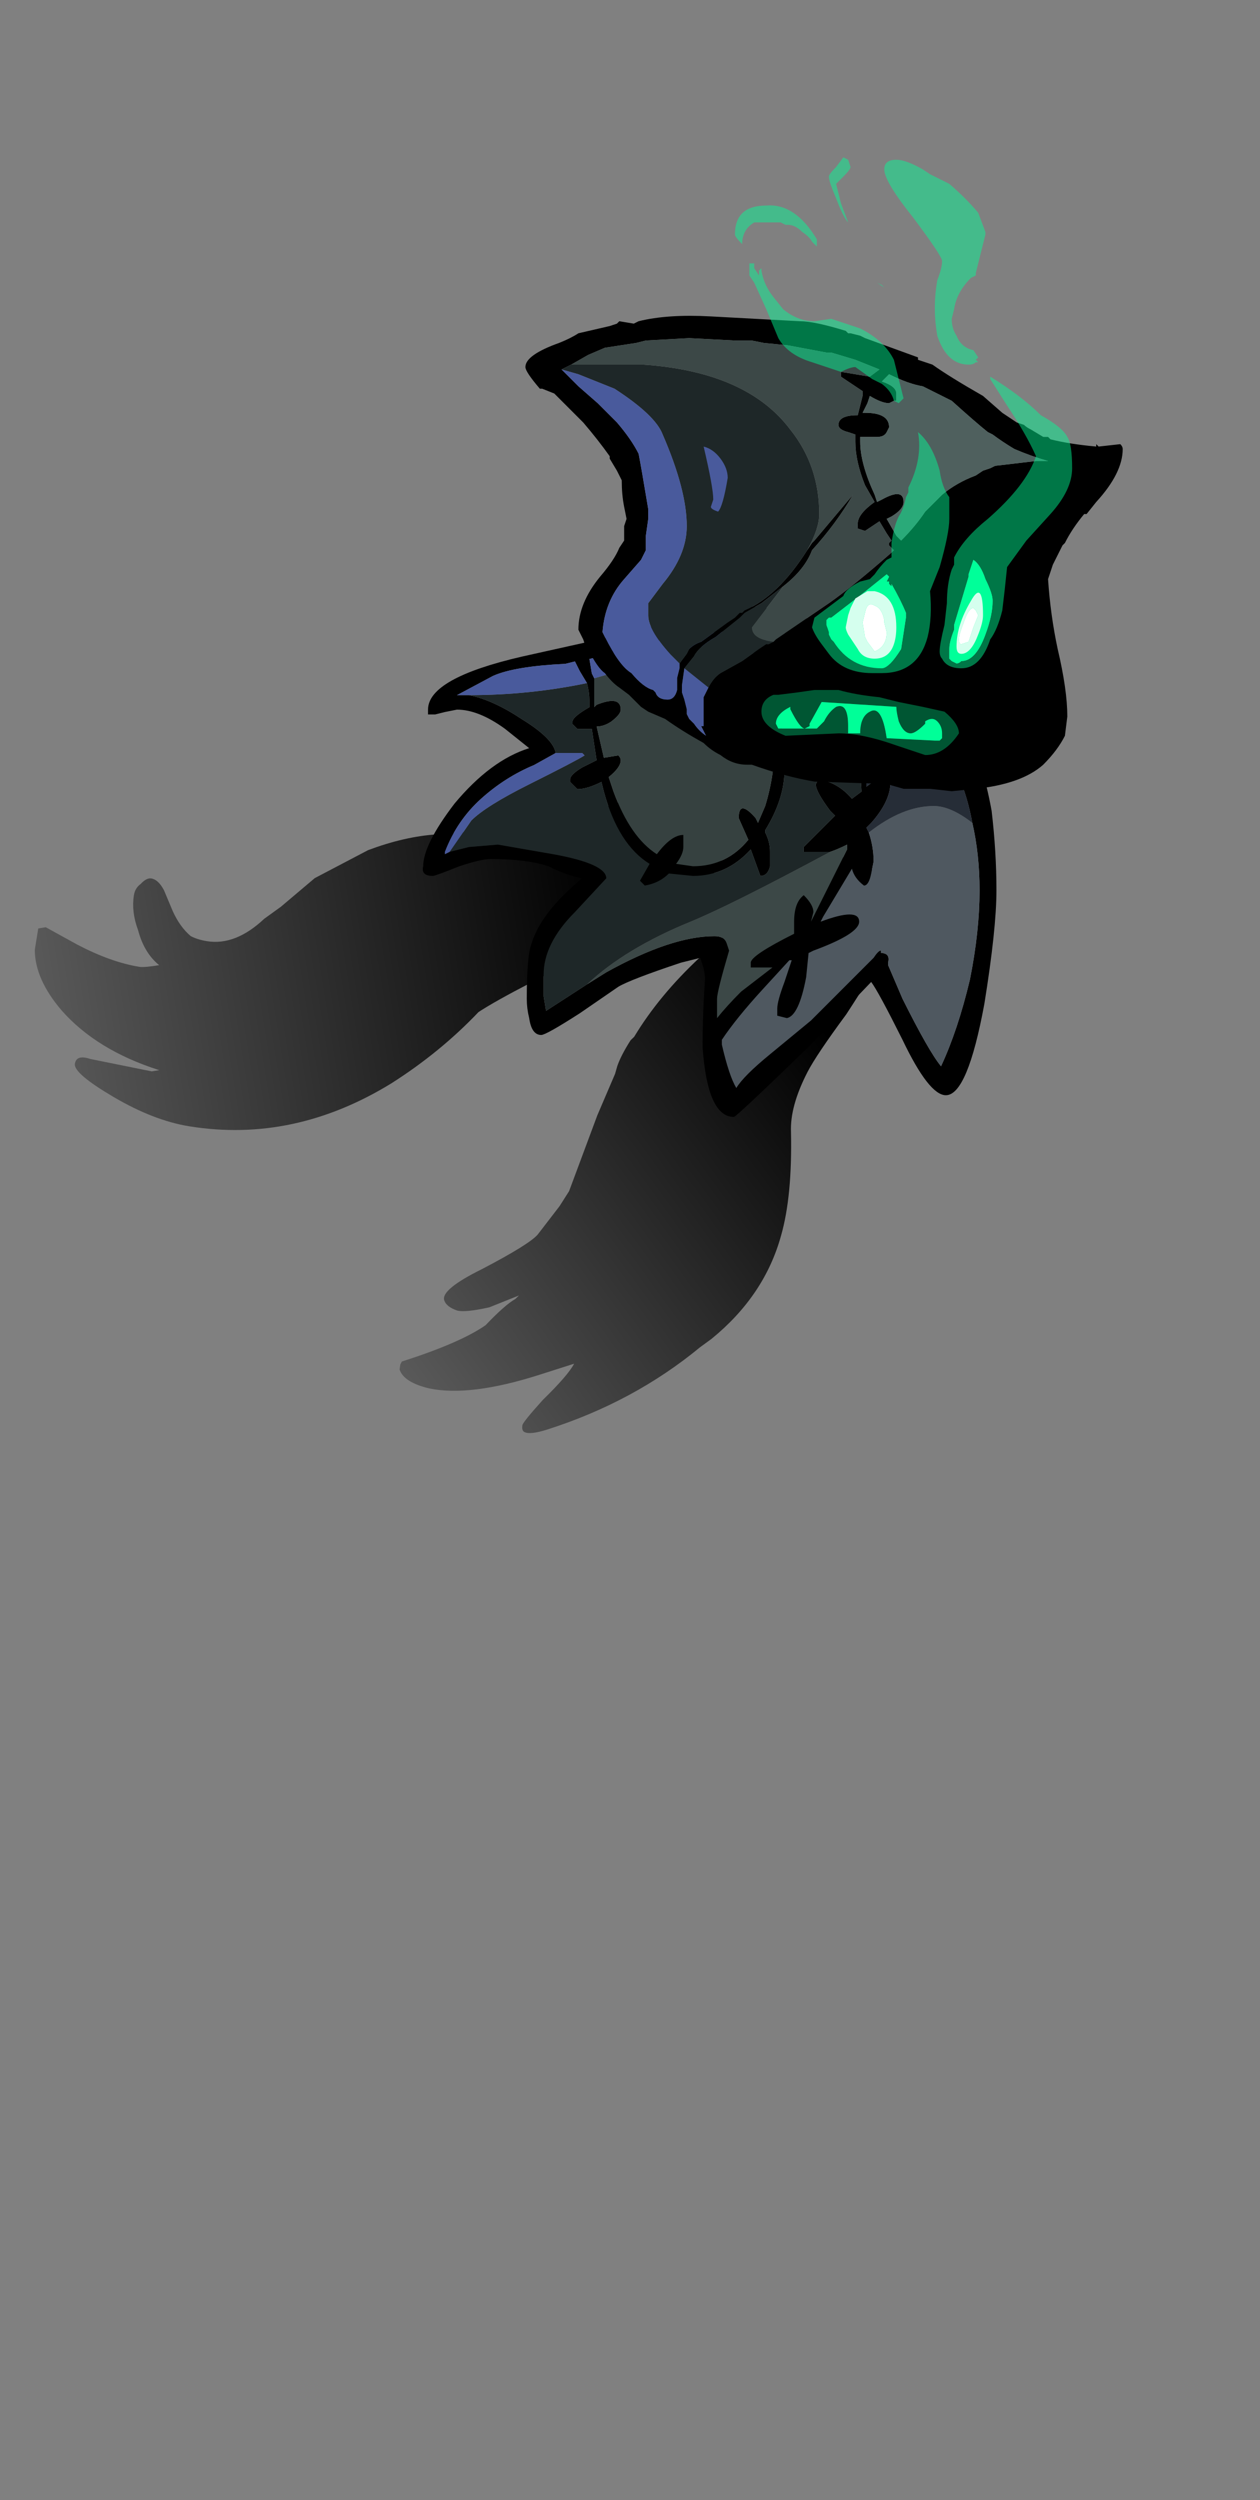 <?xml version="1.0" encoding="UTF-8" standalone="no"?>
<svg xmlns:ffdec="https://www.free-decompiler.com/flash" xmlns:xlink="http://www.w3.org/1999/xlink" ffdec:objectType="frame" height="363.05px" width="183.1px" xmlns="http://www.w3.org/2000/svg">
  <rect width="100%" height="100%" fill="#808080" stroke="none"/>
  <g transform="matrix(1.0, 0.0, 0.0, 1.0, 87.35, 191.6)">
    <use ffdec:characterId="419" ffdec:characterName="a_LostSoulArm03" height="70.0" transform="matrix(0.898, -0.287, 0.287, 0.898, -44.857, -41.448)" width="93.8" xlink:href="#sprite0"/>
    <use ffdec:characterId="387" ffdec:characterName="a_LostSoulArm22" height="61.95" transform="matrix(0.987, 0.16, -0.16, 0.987, -75.855, -93.386)" width="96.6" xlink:href="#sprite1"/>
    <use ffdec:characterId="373" ffdec:characterName="a_LostSoulBody10" height="74.2" transform="matrix(1.0, 0.0, 0.0, 1.0, -25.85, -103.6)" width="83.3" xlink:href="#sprite2"/>
    <use ffdec:characterId="384" ffdec:characterName="a_LostSoulHead05" height="92.05" transform="matrix(1.0, 0.0, 0.0, 1.0, -11.0, -168.75)" width="86.8" xlink:href="#sprite3"/>
  </g>
  <defs>
    <g id="sprite0" transform="matrix(1.0, 0.0, 0.0, 1.0, 46.9, 70.0)">
      <use ffdec:characterId="418" height="10.0" transform="matrix(7.0, 0.0, 0.0, 7.0, -46.9, -70.0)" width="13.4" xlink:href="#shape0"/>
    </g>
    <g id="shape0" transform="matrix(1.0, 0.0, 0.0, 1.0, 6.7, 10.0)">
      <path d="M6.2 -7.7 Q5.85 -7.35 5.05 -6.7 4.15 -6.05 3.85 -5.75 3.25 -5.15 3.1 -4.6 2.7 -3.25 2.2 -2.5 1.45 -1.35 0.05 -0.8 L-0.25 -0.7 Q-2.0 0.0 -4.0 0.0 -4.4 0.0 -4.5 -0.1 -4.55 -0.15 -4.5 -0.25 -4.5 -0.3 -3.9 -0.65 -3.2 -1.0 -3.0 -1.2 L-3.8 -1.2 Q-5.4 -1.2 -6.2 -1.65 -6.7 -1.95 -6.7 -2.25 L-6.65 -2.35 -6.6 -2.4 Q-5.25 -2.4 -4.6 -2.6 -4.05 -2.9 -3.8 -2.95 L-3.7 -3.0 -4.4 -2.95 Q-4.95 -3.0 -5.1 -3.1 -5.3 -3.25 -5.3 -3.4 -5.3 -3.65 -4.3 -3.8 -3.15 -4.0 -2.9 -4.15 L-2.25 -4.6 -1.95 -4.85 -0.85 -6.25 -0.2 -7.0 -0.1 -7.15 Q0.05 -7.35 0.35 -7.6 L0.45 -7.65 Q2.05 -9.05 4.9 -9.75 5.9 -10.25 6.35 -9.85 6.7 -9.55 6.7 -8.75 6.7 -8.25 6.2 -7.7" fill="url(#gradient0)" fill-rule="evenodd" stroke="none"/>
    </g>
    <linearGradient gradientTransform="matrix(-0.01, 0.003, -0.045, -0.135, -5.05, -8.0)" gradientUnits="userSpaceOnUse" id="gradient0" spreadMethod="pad" x1="-819.2" x2="819.2">
      <stop offset="0.0" stop-color="#000000"/>
      <stop offset="1.0" stop-color="#000000" stop-opacity="0.0"/>
    </linearGradient>
    <g id="sprite1" transform="matrix(1.0, 0.0, 0.0, 1.0, 48.3, 61.95)">
      <use ffdec:characterId="386" height="8.85" transform="matrix(7.0, 0.0, 0.0, 7.0, -48.3, -61.95)" width="13.8" xlink:href="#shape1"/>
    </g>
    <g id="shape1" transform="matrix(1.0, 0.0, 0.0, 1.0, 6.9, 8.85)">
      <path d="M6.9 -7.4 Q6.9 -6.6 5.1 -5.3 3.0 -3.85 2.4 -3.3 1.75 -2.35 0.85 -1.55 -0.95 0.0 -3.15 0.0 -3.9 0.0 -4.8 -0.35 -5.7 -0.7 -5.7 -0.9 -5.7 -1.1 -5.4 -1.05 L-4.1 -1.0 -3.95 -1.05 Q-5.3 -1.25 -6.15 -1.95 -6.8 -2.5 -6.9 -3.1 L-6.9 -3.55 -6.75 -3.6 -6.05 -3.35 Q-5.3 -3.1 -4.7 -3.1 -4.6 -3.1 -4.3 -3.2 -4.65 -3.4 -4.85 -3.85 -5.05 -4.2 -5.05 -4.55 -5.05 -4.7 -4.95 -4.8 -4.85 -4.95 -4.75 -4.95 -4.6 -4.95 -4.45 -4.75 L-4.2 -4.35 Q-4.0 -4.05 -3.75 -3.9 -3.6 -3.85 -3.4 -3.85 -2.8 -3.85 -2.3 -4.5 L-2.0 -4.8 -1.4 -5.5 -0.4 -6.25 Q0.3 -6.65 0.95 -6.8 4.1 -7.55 5.6 -8.7 6.15 -8.95 6.3 -8.85 6.65 -8.8 6.8 -8.45 6.9 -8.25 6.9 -7.4" fill="url(#gradient1)" fill-rule="evenodd" stroke="none"/>
    </g>
    <linearGradient gradientTransform="matrix(-0.01, 0.003, -0.045, -0.135, -5.05, -8.0)" gradientUnits="userSpaceOnUse" id="gradient1" spreadMethod="pad" x1="-819.2" x2="819.2">
      <stop offset="0.0" stop-color="#000000"/>
      <stop offset="1.0" stop-color="#000000" stop-opacity="0.0"/>
    </linearGradient>
    <g id="sprite2" transform="matrix(1.0, 0.0, 0.0, 1.0, 41.65, 74.2)">
      <use ffdec:characterId="372" height="10.6" transform="matrix(7.0, 0.0, 0.0, 7.0, -41.65, -74.2)" width="11.9" xlink:href="#shape2"/>
    </g>
    <g id="shape2" transform="matrix(1.0, 0.0, 0.0, 1.0, 5.95, 10.6)">
      <path d="M5.45 -6.1 Q5.35 -6.65 5.15 -7.1 4.75 -8.0 4.1 -8.65 3.5 -9.3 2.7 -9.65 L2.85 -9.4 Q3.15 -8.75 3.15 -8.35 L3.25 -7.35 3.25 -6.85 Q3.7 -7.2 3.75 -7.05 L3.75 -6.95 Q3.75 -6.55 3.35 -6.1 L3.25 -6.0 3.3 -5.9 Q3.4 -5.6 3.4 -5.3 L3.35 -5.05 Q3.3 -4.8 3.2 -4.8 3.0 -4.95 2.95 -5.15 L2.35 -4.15 2.3 -4.05 Q3.1 -4.35 3.1 -4.05 3.1 -3.8 2.15 -3.45 L2.05 -3.4 2.0 -2.9 Q1.85 -2.1 1.6 -2.05 L1.4 -2.1 1.4 -2.25 Q1.4 -2.4 1.55 -2.8 L1.7 -3.25 1.65 -3.25 1.1 -2.65 Q0.55 -2.05 0.25 -1.6 L0.25 -1.5 Q0.4 -0.85 0.55 -0.6 0.7 -0.85 1.25 -1.3 L2.1 -2.0 3.4 -3.3 Q3.5 -3.45 3.55 -3.45 L3.55 -3.4 Q3.75 -3.4 3.7 -3.2 L3.7 -3.15 4.0 -2.45 Q4.55 -1.35 4.8 -1.05 5.15 -1.8 5.4 -2.85 5.6 -3.85 5.6 -4.7 5.6 -5.45 5.45 -6.1 M2.5 -5.5 L1.95 -5.5 1.95 -5.6 2.6 -6.25 2.5 -6.35 Q2.2 -6.75 2.2 -6.9 L2.25 -7.0 Q2.65 -6.95 2.95 -6.6 L3.15 -6.75 Q3.1 -7.7 3.0 -8.25 2.85 -9.15 2.35 -9.85 1.75 -10.05 1.1 -10.05 1.25 -9.75 1.35 -9.1 1.55 -8.15 1.55 -7.2 1.55 -6.6 1.15 -5.95 L1.15 -5.9 Q1.25 -5.7 1.25 -5.5 L1.25 -5.2 Q1.2 -5.0 1.05 -5.0 L0.85 -5.55 Q0.35 -5.0 -0.35 -5.0 L-0.85 -5.05 Q-1.05 -4.85 -1.35 -4.8 L-1.45 -4.9 -1.25 -5.25 Q-1.9 -5.65 -2.2 -6.75 L-2.25 -6.95 Q-2.55 -6.8 -2.75 -6.8 L-2.9 -6.95 -2.9 -7.0 Q-2.9 -7.1 -2.65 -7.25 L-2.35 -7.4 -2.45 -8.05 -2.75 -8.05 -2.85 -8.15 -2.85 -8.2 Q-2.85 -8.3 -2.5 -8.5 L-2.5 -8.65 Q-2.5 -8.8 -2.55 -9.0 L-2.7 -9.25 -2.8 -9.45 -3.0 -9.4 Q-4.05 -9.35 -4.5 -9.15 L-5.25 -8.75 -5.0 -8.75 Q-4.5 -8.65 -3.9 -8.25 -3.25 -7.85 -3.2 -7.55 L-3.65 -7.3 Q-4.25 -7.05 -4.75 -6.6 -5.25 -6.15 -5.5 -5.5 L-5.5 -5.45 -5.4 -5.5 -5.0 -5.6 -4.4 -5.65 -3.25 -5.45 Q-2.15 -5.25 -2.15 -4.95 L-2.8 -4.25 Q-3.45 -3.6 -3.45 -2.95 L-3.45 -2.5 -3.4 -2.2 -2.55 -2.75 -2.15 -3.0 Q-0.8 -3.75 0.1 -3.75 0.3 -3.75 0.35 -3.6 L0.4 -3.45 Q0.15 -2.6 0.15 -2.45 L0.15 -2.05 Q0.35 -2.3 0.65 -2.6 L1.3 -3.1 0.85 -3.1 Q0.85 -3.15 0.85 -3.2 0.85 -3.35 1.75 -3.8 L1.75 -4.05 Q1.75 -4.45 1.95 -4.6 2.15 -4.4 2.15 -4.25 L2.1 -4.05 2.85 -5.55 2.85 -5.65 Q2.65 -5.55 2.5 -5.5 M0.75 -10.0 L0.7 -10.1 -0.55 -10.0 -0.9 -9.9 -1.0 -9.9 -1.35 -9.8 -2.5 -9.5 -2.45 -9.2 -2.4 -9.1 -2.4 -8.5 -2.35 -8.55 Q-1.85 -8.75 -1.85 -8.45 -1.85 -8.35 -2.05 -8.2 -2.2 -8.1 -2.35 -8.1 L-2.2 -7.45 -1.9 -7.5 Q-1.85 -7.45 -1.85 -7.4 -1.85 -7.25 -2.1 -7.05 L-2.0 -6.75 Q-1.65 -5.8 -1.1 -5.45 -0.8 -5.85 -0.55 -5.85 L-0.55 -5.6 Q-0.55 -5.45 -0.7 -5.25 L-0.35 -5.2 Q0.35 -5.2 0.8 -5.75 L0.6 -6.2 Q0.6 -6.6 0.95 -6.2 L1.0 -6.1 1.15 -6.45 Q1.35 -7.1 1.35 -7.8 1.35 -8.65 0.75 -10.0 M3.85 -9.35 Q4.8 -8.75 5.35 -7.8 5.65 -7.45 5.85 -6.35 5.95 -5.5 5.95 -4.7 5.95 -3.9 5.7 -2.35 5.35 -0.45 4.9 -0.45 4.55 -0.45 4.0 -1.6 3.5 -2.6 3.35 -2.8 L2.15 -1.55 Q0.55 0.0 0.5 0.0 -0.05 0.0 -0.15 -1.45 -0.15 -2.15 -0.1 -2.85 -0.1 -3.0 -0.15 -3.15 L-0.2 -3.3 -0.6 -3.2 Q-1.65 -2.85 -1.9 -2.7 L-2.7 -2.15 Q-3.4 -1.7 -3.5 -1.7 -3.7 -1.7 -3.75 -2.05 -3.8 -2.25 -3.8 -2.45 -3.8 -3.35 -3.7 -3.6 -3.5 -4.25 -2.65 -4.95 -2.95 -5.0 -3.35 -5.2 -3.8 -5.35 -4.55 -5.35 -4.75 -5.35 -5.2 -5.2 -5.7 -5.0 -5.75 -5.0 -6.0 -5.0 -5.95 -5.2 -5.95 -5.65 -5.3 -6.5 -4.55 -7.4 -3.75 -7.65 L-4.25 -8.05 Q-4.8 -8.45 -5.25 -8.45 L-5.5 -8.4 -5.7 -8.35 -5.85 -8.35 -5.85 -8.45 Q-5.85 -9.1 -3.9 -9.55 L-2.1 -9.95 Q-1.05 -10.2 -0.45 -10.4 1.0 -10.9 2.55 -10.1 3.05 -9.85 3.45 -9.55 L3.85 -9.35" fill="#000000" fill-rule="evenodd" stroke="none"/>
      <path d="M3.3 -5.9 Q4.0 -6.45 4.65 -6.45 5.0 -6.45 5.45 -6.1 5.6 -5.45 5.6 -4.7 5.6 -3.85 5.4 -2.85 5.15 -1.8 4.8 -1.05 4.55 -1.35 4.0 -2.45 L3.7 -3.15 3.7 -3.2 Q3.75 -3.4 3.55 -3.4 L3.55 -3.45 Q3.5 -3.45 3.4 -3.3 L2.1 -2.0 1.25 -1.3 Q0.7 -0.85 0.55 -0.6 0.4 -0.85 0.25 -1.5 L0.25 -1.6 Q0.55 -2.05 1.1 -2.65 L1.65 -3.25 1.7 -3.25 1.55 -2.8 Q1.4 -2.4 1.4 -2.25 L1.4 -2.1 1.6 -2.05 Q1.85 -2.1 2.0 -2.9 L2.05 -3.4 2.15 -3.45 Q3.1 -3.8 3.1 -4.05 3.1 -4.35 2.3 -4.05 L2.35 -4.15 2.95 -5.15 Q3.0 -4.95 3.2 -4.8 3.3 -4.8 3.35 -5.05 L3.4 -5.3 Q3.4 -5.6 3.3 -5.9" fill="#4f5860" fill-rule="evenodd" stroke="none"/>
      <path d="M-2.55 -2.75 Q-1.75 -3.5 -0.4 -4.05 0.45 -4.4 2.5 -5.5 2.65 -5.55 2.85 -5.65 L2.85 -5.55 2.1 -4.05 2.15 -4.25 Q2.15 -4.4 1.95 -4.6 1.75 -4.45 1.75 -4.05 L1.75 -3.8 Q0.85 -3.35 0.85 -3.2 0.85 -3.15 0.85 -3.1 L1.3 -3.1 0.65 -2.6 Q0.35 -2.3 0.15 -2.05 L0.15 -2.45 Q0.15 -2.6 0.4 -3.45 L0.35 -3.6 Q0.3 -3.75 0.1 -3.75 -0.8 -3.75 -2.15 -3.0 L-2.55 -2.75" fill="#3c4847" fill-rule="evenodd" stroke="none"/>
      <path d="M-2.4 -9.1 L-1.7 -9.3 -0.7 -9.65 0.8 -9.95 0.75 -10.0 Q1.35 -8.65 1.35 -7.8 1.35 -7.1 1.15 -6.45 L1.0 -6.1 0.95 -6.2 Q0.6 -6.6 0.6 -6.2 L0.8 -5.75 Q0.35 -5.2 -0.35 -5.2 L-0.7 -5.25 Q-0.55 -5.45 -0.55 -5.6 L-0.55 -5.85 Q-0.8 -5.85 -1.1 -5.45 -1.65 -5.8 -2.0 -6.75 L-2.1 -7.05 Q-1.85 -7.25 -1.85 -7.4 -1.85 -7.45 -1.9 -7.5 L-2.2 -7.45 -2.35 -8.1 Q-2.2 -8.1 -2.05 -8.2 -1.85 -8.35 -1.85 -8.45 -1.85 -8.75 -2.35 -8.55 L-2.4 -8.5 -2.4 -9.1" fill="#364140" fill-rule="evenodd" stroke="none"/>
      <path d="M3.3 -5.9 L3.25 -6.0 3.35 -6.1 Q3.75 -6.55 3.75 -6.95 L3.75 -7.05 Q3.7 -7.2 3.25 -6.85 L3.25 -7.35 3.15 -8.35 Q3.15 -8.75 2.85 -9.4 L2.7 -9.65 Q3.5 -9.3 4.1 -8.65 4.75 -8.0 5.15 -7.1 5.35 -6.65 5.45 -6.1 5.0 -6.45 4.65 -6.45 4.0 -6.45 3.3 -5.9" fill="#262d37" fill-rule="evenodd" stroke="none"/>
      <path d="M-2.55 -9.0 Q-2.5 -8.8 -2.5 -8.65 L-2.5 -8.5 Q-2.85 -8.3 -2.85 -8.2 L-2.85 -8.15 -2.75 -8.05 -2.45 -8.05 -2.35 -7.4 -2.65 -7.25 Q-2.9 -7.1 -2.9 -7.0 L-2.9 -6.95 -2.75 -6.8 Q-2.55 -6.8 -2.25 -6.95 L-2.2 -6.75 Q-1.9 -5.65 -1.25 -5.25 L-1.45 -4.9 -1.35 -4.8 Q-1.05 -4.85 -0.85 -5.05 L-0.35 -5.0 Q0.35 -5.0 0.85 -5.55 L1.05 -5.0 Q1.2 -5.0 1.25 -5.2 L1.25 -5.5 Q1.25 -5.7 1.15 -5.9 L1.15 -5.95 Q1.55 -6.6 1.55 -7.2 1.55 -8.15 1.35 -9.1 1.25 -9.75 1.1 -10.05 1.75 -10.05 2.35 -9.85 2.85 -9.15 3.0 -8.25 3.1 -7.7 3.15 -6.75 L2.95 -6.6 Q2.65 -6.95 2.25 -7.0 L2.2 -6.9 Q2.2 -6.75 2.5 -6.35 L2.6 -6.25 1.95 -5.6 1.95 -5.5 2.5 -5.5 Q0.45 -4.4 -0.4 -4.05 -1.75 -3.5 -2.55 -2.75 L-3.4 -2.2 -3.45 -2.5 -3.45 -2.95 Q-3.45 -3.6 -2.8 -4.25 L-2.15 -4.95 Q-2.15 -5.25 -3.25 -5.45 L-4.4 -5.65 -5.0 -5.6 -5.4 -5.5 -4.95 -6.15 Q-4.65 -6.45 -3.75 -6.9 -2.75 -7.4 -2.6 -7.5 L-2.65 -7.55 -3.2 -7.55 Q-3.25 -7.85 -3.9 -8.25 -4.5 -8.65 -5.0 -8.75 -3.75 -8.75 -2.55 -9.0" fill="#1e2728" fill-rule="evenodd" stroke="none"/>
      <path d="M-2.55 -9.0 Q-3.75 -8.75 -5.0 -8.75 L-5.25 -8.75 -4.5 -9.15 Q-4.05 -9.35 -3.0 -9.4 L-2.8 -9.45 -2.7 -9.25 -2.55 -9.0 M-3.2 -7.55 L-2.65 -7.55 -2.6 -7.5 Q-2.75 -7.4 -3.75 -6.9 -4.65 -6.45 -4.95 -6.15 L-5.4 -5.5 -5.5 -5.45 -5.5 -5.5 Q-5.25 -6.15 -4.75 -6.6 -4.25 -7.05 -3.65 -7.3 L-3.2 -7.55 M0.75 -10.0 L0.8 -9.95 -0.7 -9.65 -1.7 -9.3 -2.4 -9.1 -2.45 -9.2 -2.5 -9.5 -1.35 -9.8 -1.0 -9.9 -0.9 -9.9 -0.55 -10.0 0.7 -10.1 0.75 -10.0" fill="#495a9c" fill-rule="evenodd" stroke="none"/>
    </g>
    <g id="sprite3" transform="matrix(1.0, 0.0, 0.0, 1.0, 43.4, 91.0)">
      <use ffdec:characterId="383" height="13.15" transform="matrix(7.0, 0.0, 0.0, 7.0, -43.4, -91.0)" width="12.4" xlink:href="#shape3"/>
    </g>
    <g id="shape3" transform="matrix(1.0, 0.0, 0.0, 1.0, 6.2, 13.0)">
      <path d="M-1.05 -2.95 L-1.0 -3.0 0.1 -3.75 Q0.6 -4.1 1.4 -4.8 L1.45 -4.85 1.35 -4.95 1.35 -5.0 1.4 -5.05 1.3 -5.2 1.15 -5.45 0.85 -5.25 0.7 -5.3 0.7 -5.4 Q0.7 -5.6 1.05 -5.85 L0.85 -6.2 Q0.65 -6.7 0.65 -7.1 L0.65 -7.25 0.5 -7.3 Q0.3 -7.35 0.3 -7.45 0.3 -7.65 0.7 -7.65 L0.8 -8.05 0.8 -8.15 0.35 -8.45 0.35 -8.55 0.95 -8.45 1.15 -8.6 0.65 -8.8 0.15 -8.95 0.05 -8.95 -0.75 -9.1 -1.25 -9.15 -1.5 -9.2 -1.85 -9.2 -2.8 -9.25 -3.7 -9.2 -3.9 -9.15 -4.55 -9.05 -4.9 -8.9 -5.25 -8.7 -5.45 -8.6 -5.1 -8.25 -4.7 -7.9 -4.3 -7.5 Q-4.0 -7.15 -3.85 -6.85 -3.8 -6.6 -3.65 -5.7 L-3.65 -5.5 -3.7 -5.15 Q-3.7 -5.0 -3.7 -4.85 L-3.8 -4.65 -4.15 -4.25 Q-4.55 -3.8 -4.6 -3.15 L-4.55 -3.05 Q-4.25 -2.45 -4.0 -2.3 -3.75 -2.0 -3.55 -1.95 L-3.5 -1.9 Q-3.45 -1.75 -3.25 -1.75 -3.1 -1.75 -3.05 -1.95 L-3.05 -2.2 -3.0 -2.4 -3.0 -2.5 -2.85 -2.7 -2.8 -2.8 Q-2.7 -2.9 -2.55 -2.95 L-2.0 -3.35 -1.85 -3.45 -1.75 -3.55 -1.7 -3.55 -1.65 -3.6 Q-0.95 -3.9 -0.35 -4.85 L-0.25 -5.0 -0.2 -5.05 0.6 -6.0 Q0.25 -5.4 -0.25 -4.85 -0.4 -4.45 -0.85 -4.1 L-1.3 -3.75 -1.65 -3.55 -1.75 -3.45 -2.25 -3.05 Q-2.6 -2.85 -2.7 -2.65 L-2.9 -2.4 -2.95 -2.05 -2.95 -1.9 -2.9 -1.75 -2.85 -1.55 -2.85 -1.45 -2.8 -1.35 -2.7 -1.25 Q-2.6 -1.1 -2.45 -1.0 L-2.55 -1.2 -2.5 -1.2 -2.5 -1.8 -2.4 -2.0 Q-2.3 -2.2 -2.15 -2.3 L-1.7 -2.55 -1.35 -2.8 -1.2 -2.9 -1.15 -2.9 -1.05 -2.95 M0.55 -9.35 L0.75 -9.3 0.85 -9.25 1.95 -8.85 1.95 -8.8 2.25 -8.7 Q2.6 -8.45 3.3 -8.05 L3.7 -7.7 Q3.85 -7.6 4.0 -7.5 L4.15 -7.45 Q4.2 -7.4 4.3 -7.35 L4.55 -7.2 4.65 -7.2 4.7 -7.15 Q5.1 -7.05 5.65 -7.0 L5.65 -7.05 5.7 -7.0 6.15 -7.05 Q6.2 -7.0 6.2 -6.95 6.2 -6.45 5.65 -5.85 L5.45 -5.6 5.4 -5.6 Q5.15 -5.3 5.0 -5.0 L4.95 -4.95 4.75 -4.55 4.65 -4.25 Q4.7 -3.5 4.85 -2.8 5.05 -1.95 5.05 -1.4 L5.0 -1.0 Q4.85 -0.7 4.55 -0.4 4.1 0.0 3.15 0.1 L2.65 0.15 2.2 0.1 1.65 0.1 1.3 0.0 -0.2 -0.05 Q-0.8 -0.15 -1.5 -0.4 L-1.6 -0.4 Q-1.9 -0.4 -2.15 -0.6 -2.35 -0.7 -2.5 -0.85 -2.95 -1.1 -3.3 -1.35 L-3.65 -1.5 -3.8 -1.6 -4.05 -1.85 -4.25 -2.0 Q-4.4 -2.1 -4.55 -2.3 -4.7 -2.4 -4.9 -2.8 L-4.95 -2.85 -5.0 -3.0 -5.1 -3.2 Q-5.1 -3.75 -4.65 -4.3 -4.35 -4.65 -4.25 -4.9 L-4.15 -5.05 -4.15 -5.35 -4.1 -5.5 -4.15 -5.75 Q-4.2 -6.0 -4.2 -6.3 L-4.3 -6.5 -4.45 -6.75 -4.45 -6.8 Q-4.7 -7.15 -5.0 -7.5 L-5.6 -8.1 -5.85 -8.2 -5.9 -8.2 Q-6.2 -8.55 -6.2 -8.65 -6.2 -8.9 -5.5 -9.15 -5.25 -9.25 -5.1 -9.35 L-4.45 -9.5 -4.3 -9.55 -4.25 -9.6 -3.95 -9.55 -3.85 -9.6 Q-3.25 -9.75 -2.35 -9.7 L-0.5 -9.6 Q-0.2 -9.6 0.45 -9.4 L0.5 -9.35 0.55 -9.35 M1.2 -8.35 Q1.5 -8.25 1.5 -8.1 L1.5 -7.95 1.45 -7.95 1.35 -7.9 Q1.2 -7.9 0.95 -8.05 L0.9 -7.9 0.8 -7.7 0.85 -7.7 Q1.35 -7.7 1.35 -7.4 L1.3 -7.3 Q1.25 -7.2 1.1 -7.2 L0.75 -7.2 0.75 -7.1 Q0.75 -6.65 1.05 -6.0 L1.1 -5.85 1.2 -5.9 Q1.65 -6.15 1.65 -5.85 1.65 -5.7 1.4 -5.55 L1.3 -5.5 1.5 -5.15 1.6 -5.05 Q1.9 -5.35 2.1 -5.65 L2.45 -6.0 Q2.75 -6.25 3.15 -6.4 L3.3 -6.5 3.45 -6.55 3.55 -6.6 4.4 -6.7 4.65 -6.7 Q4.3 -6.8 3.95 -6.95 3.7 -7.1 3.5 -7.25 L3.4 -7.3 Q3.15 -7.5 2.65 -7.95 L2.05 -8.25 Q1.75 -8.3 1.35 -8.5 L1.2 -8.35 M3.35 -8.8 L3.35 -8.8 M3.1 -4.65 L3.0 -4.35 3.0 -4.3 2.7 -3.3 2.7 -3.2 Q2.6 -2.95 2.6 -2.8 L2.6 -2.6 2.65 -2.55 2.75 -2.5 Q2.8 -2.5 2.85 -2.55 3.15 -2.55 3.35 -3.1 3.5 -3.5 3.5 -3.8 3.5 -3.95 3.35 -4.25 3.25 -4.55 3.1 -4.65 L3.1 -4.65 M0.5 -1.2 L0.5 -1.05 0.75 -1.05 Q0.75 -1.4 0.95 -1.5 1.2 -1.65 1.3 -0.95 L2.3 -0.9 2.4 -0.9 2.45 -0.95 2.45 -1.05 Q2.45 -1.2 2.35 -1.3 2.25 -1.4 2.1 -1.3 L2.1 -1.25 Q1.9 -1.05 1.8 -1.05 1.65 -1.05 1.55 -1.3 1.5 -1.5 1.5 -1.6 L-0.05 -1.7 -0.3 -1.25 -0.3 -1.2 -0.4 -1.15 Q-0.5 -1.15 -0.7 -1.55 L-0.7 -1.6 Q-1.0 -1.45 -1.0 -1.25 L-0.95 -1.15 -0.15 -1.15 0.0 -1.3 Q0.1 -1.5 0.25 -1.6 0.5 -1.7 0.5 -1.2 M1.35 -4.3 L1.3 -4.35 0.8 -3.95 0.15 -3.45 0.1 -3.45 0.05 -3.4 0.05 -3.3 0.1 -3.15 0.1 -3.1 0.15 -3.0 0.2 -2.95 Q0.55 -2.4 1.2 -2.4 1.35 -2.4 1.6 -2.8 L1.7 -3.45 1.7 -3.55 Q1.6 -3.8 1.4 -4.15 L1.4 -4.1 1.35 -4.15 1.35 -4.2 1.3 -4.2 1.35 -4.3" fill="#000000" fill-rule="evenodd" stroke="none"/>
      <path d="M3.1 -4.65 L3.1 -4.65 Q3.25 -4.55 3.35 -4.25 3.5 -3.95 3.5 -3.8 3.5 -3.5 3.35 -3.1 3.15 -2.55 2.85 -2.55 2.8 -2.5 2.75 -2.5 L2.65 -2.55 2.6 -2.6 2.6 -2.8 Q2.6 -2.95 2.7 -3.2 L2.7 -3.3 3.0 -4.3 3.0 -4.35 3.1 -4.65 M1.35 -4.3 L1.3 -4.2 1.35 -4.2 1.35 -4.15 1.4 -4.1 1.4 -4.15 Q1.6 -3.8 1.7 -3.55 L1.7 -3.45 1.6 -2.8 Q1.35 -2.4 1.2 -2.4 0.55 -2.4 0.2 -2.95 L0.15 -3.0 0.1 -3.1 0.1 -3.15 0.05 -3.3 0.05 -3.4 0.1 -3.45 0.15 -3.45 0.8 -3.95 1.3 -4.35 1.35 -4.3 M0.5 -1.2 Q0.5 -1.7 0.25 -1.6 0.1 -1.5 0.0 -1.3 L-0.15 -1.15 -0.95 -1.15 -1.0 -1.25 Q-1.0 -1.45 -0.7 -1.6 L-0.7 -1.55 Q-0.5 -1.15 -0.4 -1.15 L-0.3 -1.2 -0.3 -1.25 -0.05 -1.7 1.5 -1.6 Q1.5 -1.5 1.55 -1.3 1.65 -1.05 1.8 -1.05 1.9 -1.05 2.1 -1.25 L2.1 -1.3 Q2.25 -1.4 2.35 -1.3 2.45 -1.2 2.45 -1.05 L2.45 -0.95 2.4 -0.9 2.3 -0.9 1.3 -0.95 Q1.2 -1.65 0.95 -1.5 0.75 -1.4 0.75 -1.05 L0.5 -1.05 0.5 -1.2" fill="#00ff99" fill-rule="evenodd" stroke="none"/>
      <path d="M-1.05 -2.95 L-1.15 -2.9 -1.2 -2.9 -1.35 -2.8 -1.7 -2.55 -2.15 -2.3 Q-2.3 -2.2 -2.4 -2.0 L-2.9 -2.4 -2.7 -2.65 Q-2.6 -2.85 -2.25 -3.05 L-1.75 -3.45 -1.65 -3.55 -1.3 -3.75 -0.85 -4.1 -1.5 -3.25 Q-1.5 -3.0 -1.05 -2.95 M-0.35 -4.85 Q-0.95 -3.9 -1.65 -3.6 L-1.7 -3.55 -1.75 -3.55 -1.85 -3.45 -2.0 -3.35 -2.55 -2.95 Q-2.7 -2.9 -2.8 -2.8 L-2.85 -2.7 -3.0 -2.5 -3.2 -2.7 Q-3.65 -3.2 -3.65 -3.5 L-3.65 -3.75 -3.35 -4.15 Q-2.85 -4.75 -2.85 -5.35 -2.85 -6.1 -3.35 -7.25 -3.5 -7.65 -4.35 -8.2 L-5.1 -8.5 -5.45 -8.6 -5.25 -8.7 -3.75 -8.7 Q-1.6 -8.55 -0.7 -7.35 -0.1 -6.6 -0.1 -5.6 -0.1 -5.3 -0.35 -4.85" fill="#1e2728" fill-rule="evenodd" stroke="none"/>
      <path d="M1.2 -8.35 L1.35 -8.5 Q1.75 -8.3 2.05 -8.25 L2.65 -7.95 Q3.15 -7.5 3.4 -7.3 L3.5 -7.25 Q3.7 -7.1 3.95 -6.95 4.3 -6.8 4.65 -6.7 L4.4 -6.7 3.55 -6.6 3.45 -6.55 3.3 -6.5 3.15 -6.4 Q2.75 -6.25 2.45 -6.0 L2.1 -5.65 Q1.9 -5.35 1.6 -5.05 L1.5 -5.15 1.3 -5.5 1.4 -5.55 Q1.65 -5.7 1.65 -5.85 1.65 -6.15 1.2 -5.9 L1.1 -5.85 1.05 -6.0 Q0.75 -6.65 0.75 -7.1 L0.75 -7.2 1.1 -7.2 Q1.25 -7.2 1.3 -7.3 L1.35 -7.4 Q1.35 -7.7 0.85 -7.7 L0.8 -7.7 0.9 -7.9 0.95 -8.05 Q1.2 -7.9 1.35 -7.9 L1.45 -7.95 1.5 -7.95 1.5 -8.1 Q1.5 -8.25 1.2 -8.35" fill="#4f605e" fill-rule="evenodd" stroke="none"/>
      <path d="M-5.25 -8.7 L-4.9 -8.9 -4.55 -9.05 -3.9 -9.15 -3.7 -9.2 -2.8 -9.25 -1.85 -9.2 -1.5 -9.2 -1.25 -9.15 -0.75 -9.1 0.05 -8.95 0.15 -8.95 0.65 -8.8 1.15 -8.6 0.95 -8.45 0.35 -8.55 0.35 -8.45 0.8 -8.15 0.8 -8.05 0.7 -7.65 Q0.3 -7.65 0.3 -7.45 0.3 -7.35 0.5 -7.3 L0.65 -7.25 0.65 -7.1 Q0.65 -6.7 0.85 -6.2 L1.05 -5.85 Q0.7 -5.6 0.7 -5.4 L0.7 -5.3 0.85 -5.25 1.15 -5.45 1.3 -5.2 1.4 -5.05 1.35 -5.0 1.35 -4.95 1.45 -4.85 1.4 -4.8 Q0.6 -4.1 0.1 -3.75 L-1.0 -3.0 -1.05 -2.95 Q-1.5 -3.0 -1.5 -3.25 L-0.85 -4.1 Q-0.4 -4.45 -0.25 -4.85 0.25 -5.4 0.6 -6.0 L-0.2 -5.05 -0.25 -5.0 -0.35 -4.85 Q-0.1 -5.3 -0.1 -5.6 -0.1 -6.6 -0.7 -7.35 -1.6 -8.55 -3.75 -8.7 L-5.25 -8.7" fill="#3c4847" fill-rule="evenodd" stroke="none"/>
      <path d="M-2.4 -2.0 L-2.5 -1.8 -2.5 -1.2 -2.55 -1.2 -2.45 -1.0 Q-2.6 -1.1 -2.7 -1.25 L-2.8 -1.35 -2.85 -1.45 -2.85 -1.55 -2.9 -1.75 -2.95 -1.9 -2.95 -2.05 -2.9 -2.4 -2.4 -2.0 M-3.0 -2.5 L-3.0 -2.4 -3.05 -2.2 -3.05 -1.95 Q-3.1 -1.75 -3.25 -1.75 -3.45 -1.75 -3.5 -1.9 L-3.55 -1.95 Q-3.75 -2.0 -4.0 -2.3 -4.25 -2.45 -4.55 -3.05 L-4.6 -3.15 Q-4.55 -3.8 -4.15 -4.25 L-3.8 -4.65 -3.7 -4.85 Q-3.7 -5.0 -3.7 -5.15 L-3.65 -5.5 -3.65 -5.7 Q-3.8 -6.6 -3.85 -6.85 -4.0 -7.15 -4.3 -7.5 L-4.7 -7.9 -5.1 -8.25 -5.45 -8.6 -5.1 -8.5 -4.35 -8.2 Q-3.5 -7.65 -3.35 -7.25 -2.85 -6.1 -2.85 -5.35 -2.85 -4.75 -3.35 -4.15 L-3.65 -3.75 -3.65 -3.5 Q-3.65 -3.2 -3.2 -2.7 L-3.0 -2.5" fill="#495a9c" fill-rule="evenodd" stroke="none"/>
      <path d="M-2.2 -5.65 Q-2.35 -5.7 -2.35 -5.75 L-2.3 -5.9 Q-2.3 -6.15 -2.5 -7.0 -2.3 -6.95 -2.15 -6.75 -2.0 -6.55 -2.0 -6.35 -2.1 -5.75 -2.2 -5.65" fill="#495a9c" fill-rule="evenodd" stroke="none"/>
      <path d="M3.35 -11.45 L3.35 -11.4 3.15 -10.6 3.15 -10.55 3.05 -10.5 Q2.75 -10.2 2.7 -9.85 L2.65 -9.65 Q2.65 -9.45 2.75 -9.3 2.85 -9.05 3.1 -9.0 L3.2 -8.85 3.15 -8.8 3.2 -8.75 3.15 -8.75 Q3.1 -8.7 3.0 -8.7 2.55 -8.7 2.35 -9.3 2.3 -9.6 2.3 -9.85 L2.3 -9.9 Q2.3 -10.15 2.35 -10.45 2.45 -10.7 2.45 -10.85 2.45 -10.95 1.85 -11.75 1.25 -12.5 1.25 -12.75 1.25 -12.95 1.5 -12.95 1.7 -12.95 2.05 -12.75 L2.2 -12.65 2.6 -12.45 Q2.95 -12.15 3.2 -11.85 L3.35 -11.45 M0.5 -12.95 L0.55 -12.8 Q0.55 -12.75 0.4 -12.6 L0.25 -12.45 0.35 -12.05 0.5 -11.65 Q0.4 -11.75 0.25 -12.15 0.1 -12.5 0.1 -12.6 0.1 -12.65 0.25 -12.8 L0.4 -13.0 0.5 -12.95 M0.75 -9.45 Q1.25 -9.2 1.45 -8.8 L1.65 -8.0 1.55 -7.9 1.45 -7.95 Q1.4 -8.15 1.2 -8.3 L1.0 -8.4 0.65 -8.65 Q0.55 -8.65 0.35 -8.55 L-0.25 -8.75 Q-0.75 -8.9 -0.95 -9.25 L-1.2 -9.85 -1.45 -10.4 -1.55 -10.55 -1.55 -10.8 -1.45 -10.8 -1.45 -10.7 -1.35 -10.55 -1.35 -10.65 -1.3 -10.7 -1.3 -10.65 Q-1.25 -10.35 -1.05 -10.1 L-0.85 -9.85 Q-0.55 -9.6 -0.2 -9.6 L0.15 -9.65 0.75 -9.45 M1.2 -10.35 L1.25 -10.3 1.1 -10.4 1.2 -10.35 M3.45 -8.4 Q3.45 -8.55 3.45 -8.45 4.1 -8.05 4.5 -7.65 4.95 -7.4 5.05 -7.2 5.15 -7.05 5.15 -6.55 5.15 -6.1 4.7 -5.6 L4.2 -5.05 3.8 -4.5 Q3.75 -4.0 3.7 -3.6 3.6 -3.2 3.45 -3.0 3.25 -2.4 2.85 -2.4 2.55 -2.4 2.45 -2.6 2.4 -2.65 2.4 -2.75 2.4 -2.9 2.5 -3.3 L2.55 -3.75 Q2.55 -4.15 2.65 -4.45 L2.7 -4.55 2.7 -4.7 Q2.9 -5.1 3.4 -5.5 4.2 -6.2 4.4 -6.8 4.2 -7.25 3.8 -7.85 L3.45 -8.4 M1.3 -7.05 L1.3 -7.05 M1.7 -5.95 L1.75 -6.05 1.75 -6.15 Q2.05 -6.75 1.95 -7.3 2.25 -7.05 2.4 -6.5 2.45 -6.15 2.6 -5.95 L2.6 -5.5 Q2.6 -5.2 2.4 -4.5 L2.2 -4.0 Q2.25 -3.45 2.15 -3.05 1.95 -2.3 1.2 -2.3 L1.0 -2.3 Q0.4 -2.3 0.1 -2.7 L-0.05 -2.9 Q-0.2 -3.1 -0.25 -3.25 L-0.2 -3.45 0.4 -3.9 Q0.45 -4.05 0.75 -4.2 L0.95 -4.25 1.05 -4.35 Q1.15 -4.5 1.3 -4.65 L1.4 -4.7 1.4 -5.0 Q1.45 -5.35 1.55 -5.55 1.65 -5.7 1.7 -5.95 M0.5 -3.1 L0.7 -2.8 Q0.8 -2.6 1.05 -2.6 1.35 -2.6 1.45 -2.9 1.5 -3.05 1.5 -3.25 1.5 -3.9 1.05 -4.0 L0.9 -4.0 0.65 -3.85 0.55 -3.65 0.5 -3.5 0.35 -3.4 Q0.35 -3.25 0.5 -3.1 M2.75 -2.85 Q2.75 -2.7 2.85 -2.7 3.05 -2.7 3.2 -3.1 3.3 -3.35 3.3 -3.5 3.3 -4.25 3.05 -3.8 2.75 -3.3 2.75 -2.85 M-1.85 -11.4 Q-1.85 -12.0 -1.2 -12.0 -0.6 -12.05 -0.15 -11.3 L-0.15 -11.15 -0.25 -11.25 Q-0.3 -11.35 -0.45 -11.45 -0.6 -11.6 -0.75 -11.6 L-0.8 -11.6 -0.9 -11.65 -1.45 -11.65 Q-1.7 -11.5 -1.7 -11.2 -1.85 -11.35 -1.85 -11.4" fill="#00ff99" fill-opacity="0.467" fill-rule="evenodd" stroke="none"/>
      <path d="M0.3 -1.95 Q0.65 -1.85 1.15 -1.8 L1.55 -1.7 2.05 -1.6 2.5 -1.5 Q2.8 -1.25 2.8 -1.05 2.5 -0.6 2.1 -0.6 L1.5 -0.8 Q0.8 -1.05 0.3 -1.05 L-0.8 -1.0 Q-1.3 -1.2 -1.3 -1.5 -1.3 -1.75 -1.05 -1.85 L-0.95 -1.85 -0.55 -1.9 -0.2 -1.95 0.3 -1.95" fill="#00ff99" fill-opacity="0.337" fill-rule="evenodd" stroke="none"/>
      <path d="M3.15 -3.6 L3.1 -3.65 Q3.0 -3.65 2.9 -3.35 2.8 -3.1 2.8 -3.0 2.8 -2.9 2.85 -2.9 L3.0 -2.95 3.1 -3.25 3.2 -3.5 3.15 -3.6 M0.5 -3.5 L0.55 -3.65 0.65 -3.85 0.9 -4.0 1.05 -4.0 Q1.5 -3.9 1.5 -3.25 1.5 -3.05 1.45 -2.9 1.35 -2.6 1.05 -2.6 0.8 -2.6 0.7 -2.8 L0.5 -3.1 Q0.45 -3.2 0.45 -3.25 L0.5 -3.5 M1.05 -3.7 Q0.9 -3.8 0.85 -3.55 L0.8 -3.35 0.85 -3.05 0.9 -2.95 1.05 -2.75 Q1.3 -2.85 1.3 -3.15 L1.25 -3.35 1.25 -3.4 Q1.2 -3.65 1.05 -3.7 M2.75 -2.85 Q2.75 -3.3 3.05 -3.8 3.3 -4.25 3.3 -3.5 3.3 -3.35 3.2 -3.1 3.05 -2.7 2.85 -2.7 2.75 -2.7 2.75 -2.85" fill="#d5ffee" fill-rule="evenodd" stroke="none"/>
      <path d="M3.15 -3.6 L3.2 -3.5 3.1 -3.25 3.0 -2.95 2.85 -2.9 Q2.8 -2.9 2.8 -3.0 2.8 -3.1 2.9 -3.35 3.0 -3.65 3.1 -3.65 L3.15 -3.6 M1.05 -3.7 Q1.2 -3.65 1.25 -3.4 L1.25 -3.35 1.3 -3.15 Q1.3 -2.85 1.05 -2.75 L0.9 -2.95 0.85 -3.05 0.8 -3.35 0.85 -3.55 Q0.9 -3.8 1.05 -3.7" fill="#ffffff" fill-rule="evenodd" stroke="none"/>
    </g>
  </defs>
</svg>
